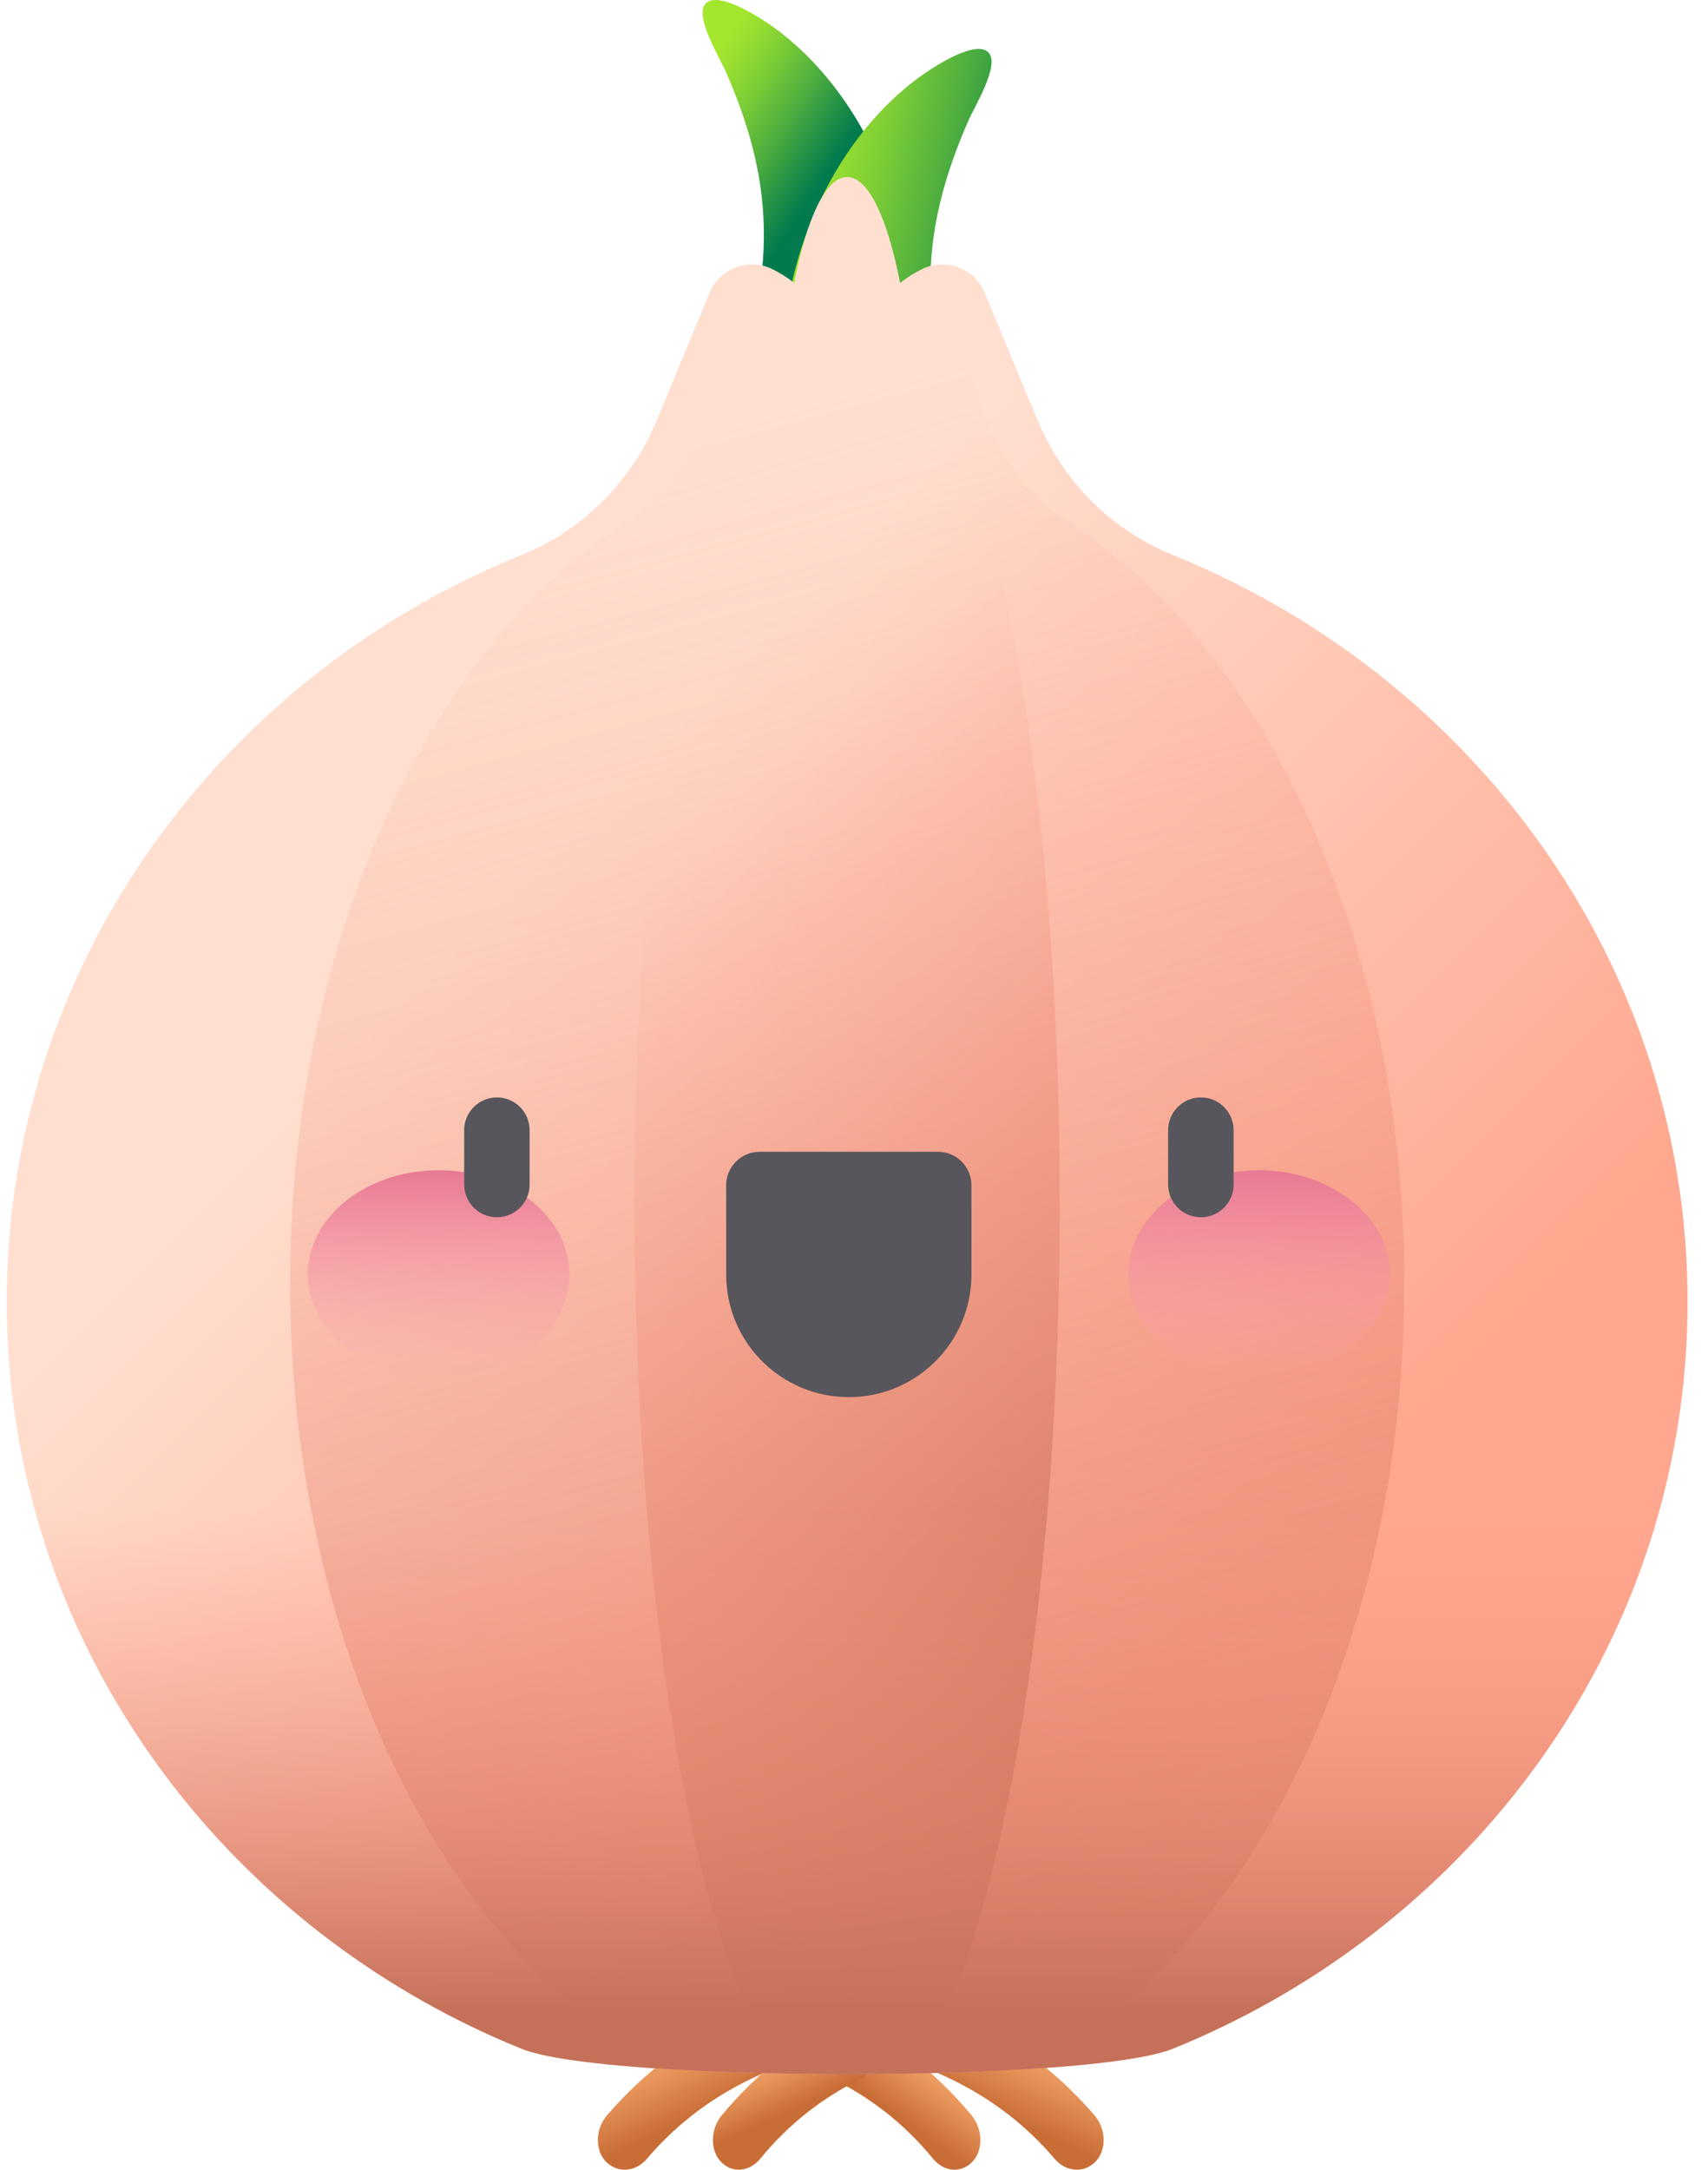 <svg width="63" height="80" viewBox="0 0 63 80" fill="none" xmlns="http://www.w3.org/2000/svg">
<path d="M26.784 2.671C27.424 4.136 27.916 5.657 28.096 7.252C28.215 8.297 28.2 9.353 28.056 10.386C27.844 11.906 28.919 13.306 30.44 13.512C32.211 13.751 33.754 12.28 33.581 10.501C33.43 8.938 33.041 7.399 32.404 5.958C31.558 4.047 30.268 2.269 28.568 1.03C28.096 0.685 26.459 -0.395 26.011 0.152C25.622 0.627 26.542 2.118 26.784 2.671Z" fill="url(#paint0_linear_202:117)"/>
<path d="M35.707 4.475C35.067 5.941 34.576 7.461 34.395 9.056C34.276 10.102 34.291 11.157 34.435 12.191C34.647 13.71 33.572 15.11 32.051 15.316C30.28 15.555 28.737 14.084 28.91 12.305C29.061 10.743 29.45 9.204 30.087 7.762C30.933 5.851 32.224 4.073 33.923 2.834C34.396 2.489 36.032 1.409 36.48 1.956C36.869 2.432 35.949 3.922 35.707 4.475Z" fill="url(#paint1_linear_202:117)"/>
<path d="M30.865 73.121C27.64 73.855 24.781 75.231 22.397 77.985C21.93 78.526 21.948 79.318 22.378 79.728C22.809 80.137 23.443 80.075 23.851 79.609C25.897 77.194 28.519 76.062 31.301 75.443C31.429 75.424 31.549 75.386 31.66 75.332C32.096 75.122 32.398 74.667 32.335 74.148C32.256 73.497 31.579 73.003 30.865 73.121Z" fill="url(#paint2_linear_202:117)"/>
<path d="M31.895 73.121C35.12 73.855 37.98 75.231 40.364 77.985C40.831 78.526 40.812 79.318 40.382 79.728C39.952 80.137 39.318 80.075 38.91 79.609C36.863 77.194 34.242 76.062 31.46 75.443C31.332 75.424 31.211 75.386 31.1 75.332C30.664 75.122 30.363 74.667 30.426 74.148C30.505 73.497 31.182 73.003 31.895 73.121Z" fill="url(#paint3_linear_202:117)"/>
<path d="M35.828 77.984C34.503 76.396 33.025 75.267 31.415 74.454C30.804 74.146 30.134 74.703 30.134 75.513V75.592C30.134 76.061 30.369 76.476 30.722 76.653C32.081 77.334 33.339 78.275 34.427 79.609C34.82 80.074 35.431 80.137 35.846 79.727C36.26 79.318 36.278 78.525 35.828 77.984Z" fill="url(#paint4_linear_202:117)"/>
<path d="M26.629 77.984C27.954 76.396 29.433 75.267 31.043 74.454C31.654 74.146 32.324 74.703 32.324 75.513V75.592C32.324 76.061 32.089 76.476 31.735 76.653C30.376 77.334 29.119 78.275 28.03 79.609C27.637 80.074 27.026 80.137 26.612 79.727C26.197 79.318 26.18 78.525 26.629 77.984Z" fill="url(#paint5_linear_202:117)"/>
<path d="M62.247 48C62.247 60.391 54.413 71.019 43.257 75.539C40.176 76.788 22.318 76.788 19.238 75.539C8.081 71.019 0.248 60.391 0.248 48C0.248 35.609 8.081 24.982 19.238 20.461C19.25 20.455 19.263 20.45 19.275 20.445C21.528 19.529 23.303 17.725 24.234 15.479L26.174 10.795C26.547 9.894 27.602 9.493 28.479 9.919C28.748 10.049 29.022 10.22 29.294 10.43C29.757 8.048 30.46 6.528 31.247 6.528C32.035 6.528 32.737 8.048 33.2 10.43C33.472 10.22 33.746 10.049 34.015 9.919C34.893 9.493 35.947 9.894 36.32 10.795L38.261 15.479C39.191 17.725 40.967 19.529 43.219 20.445C43.232 20.45 43.244 20.455 43.257 20.461C54.413 24.982 62.247 35.609 62.247 48Z" fill="url(#paint6_linear_202:117)"/>
<path d="M51.799 47.322C51.799 34.636 46.606 23.756 39.211 19.127C39.202 19.121 39.194 19.116 39.186 19.111C37.693 18.173 36.515 16.326 35.899 14.027L34.752 9.75C34.505 9.751 34.255 9.803 34.018 9.919C33.748 10.049 33.475 10.22 33.203 10.429C33.072 9.754 32.921 9.148 32.755 8.627C32.684 8.698 32.614 8.774 32.544 8.857C32.488 8.411 32.427 7.996 32.361 7.613C32.026 6.919 31.649 6.528 31.25 6.528C30.851 6.528 30.474 6.919 30.139 7.613C30.073 7.996 30.011 8.411 29.955 8.857C29.885 8.774 29.815 8.698 29.745 8.627C29.578 9.149 29.428 9.754 29.297 10.429C29.025 10.22 28.751 10.049 28.482 9.919C28.244 9.803 27.994 9.751 27.747 9.75L26.601 14.027C25.984 16.326 24.807 18.173 23.314 19.111C23.305 19.116 23.297 19.121 23.289 19.127C15.893 23.756 10.7 34.636 10.7 47.322C10.7 60.008 15.893 70.888 23.289 75.517C25.331 76.795 37.168 76.795 39.211 75.517C46.606 70.888 51.799 60.008 51.799 47.322Z" fill="url(#paint7_linear_202:117)"/>
<path d="M34.286 75.421C37.108 70.329 39.09 58.36 39.09 44.405C39.09 30.45 37.108 18.48 34.286 13.389C34.283 13.382 34.279 13.377 34.276 13.371C33.913 12.714 33.6 11.651 33.359 10.313C33.306 10.351 33.253 10.389 33.2 10.43C32.737 8.048 32.035 6.528 31.247 6.528C30.46 6.528 29.757 8.048 29.294 10.43C29.241 10.389 29.189 10.351 29.136 10.313C28.895 11.651 28.581 12.714 28.218 13.371C28.215 13.377 28.212 13.382 28.209 13.389C25.386 18.48 23.404 30.45 23.404 44.405C23.404 58.36 25.386 70.33 28.209 75.421C28.598 76.124 29.922 76.476 31.247 76.476H31.248C32.572 76.476 33.896 76.124 34.286 75.421Z" fill="url(#paint8_linear_202:117)"/>
<path d="M0.417 51.138C1.612 62.164 9.034 71.405 19.236 75.539C22.317 76.788 40.175 76.788 43.255 75.539C53.457 71.405 60.88 62.164 62.075 51.138H0.417Z" fill="url(#paint9_linear_202:117)"/>
<path d="M31.309 51.514C28.81 51.514 26.785 49.489 26.785 46.99V43.702C26.785 43.02 27.338 42.467 28.02 42.467H34.597C35.279 42.467 35.832 43.02 35.832 43.702V46.991C35.832 49.489 33.807 51.514 31.309 51.514Z" fill="#57565C"/>
<path d="M16.178 50.833C18.843 50.833 21.003 49.113 21.003 46.991C21.003 44.869 18.843 43.149 16.178 43.149C13.514 43.149 11.354 44.869 11.354 46.991C11.354 49.113 13.514 50.833 16.178 50.833Z" fill="url(#paint10_linear_202:117)"/>
<path d="M46.441 50.833C49.106 50.833 51.266 49.113 51.266 46.991C51.266 44.869 49.106 43.149 46.441 43.149C43.776 43.149 41.616 44.869 41.616 46.991C41.616 49.113 43.776 50.833 46.441 50.833Z" fill="url(#paint11_linear_202:117)"/>
<path d="M44.294 44.882C43.628 44.882 43.087 44.341 43.087 43.675V41.67C43.087 41.004 43.628 40.463 44.294 40.463C44.961 40.463 45.502 41.004 45.502 41.67V43.675C45.502 44.341 44.961 44.882 44.294 44.882Z" fill="#57565C"/>
<path d="M18.328 44.882C17.661 44.882 17.121 44.341 17.121 43.675V41.67C17.121 41.004 17.661 40.463 18.328 40.463C18.995 40.463 19.535 41.004 19.535 41.67V43.675C19.536 44.341 18.995 44.882 18.328 44.882Z" fill="#57565C"/>
<defs>
<linearGradient id="paint0_linear_202:117" x1="24.846" y1="4.353" x2="29.709" y2="7.568" gradientUnits="userSpaceOnUse">
<stop stop-color="#A2E62E"/>
<stop offset="0.123" stop-color="#97DE30"/>
<stop offset="0.34" stop-color="#79CB36"/>
<stop offset="0.623" stop-color="#4AAB3F"/>
<stop offset="0.961" stop-color="#09804C"/>
<stop offset="1" stop-color="#017B4E"/>
</linearGradient>
<linearGradient id="paint1_linear_202:117" x1="29.332" y1="7.618" x2="37.584" y2="9.464" gradientUnits="userSpaceOnUse">
<stop stop-color="#A2E62E"/>
<stop offset="0.123" stop-color="#97DE30"/>
<stop offset="0.34" stop-color="#79CB36"/>
<stop offset="0.623" stop-color="#4AAB3F"/>
<stop offset="0.961" stop-color="#09804C"/>
<stop offset="1" stop-color="#017B4E"/>
</linearGradient>
<linearGradient id="paint2_linear_202:117" x1="26.254" y1="74.58" x2="27.463" y2="77.166" gradientUnits="userSpaceOnUse">
<stop stop-color="#F6A96C"/>
<stop offset="1" stop-color="#C86D36"/>
</linearGradient>
<linearGradient id="paint3_linear_202:117" x1="36.422" y1="74.573" x2="35.214" y2="77.159" gradientUnits="userSpaceOnUse">
<stop stop-color="#F6A96C"/>
<stop offset="1" stop-color="#C86D36"/>
</linearGradient>
<linearGradient id="paint4_linear_202:117" x1="34.131" y1="75.826" x2="32.75" y2="77.75" gradientUnits="userSpaceOnUse">
<stop stop-color="#F6A96C"/>
<stop offset="1" stop-color="#C86D36"/>
</linearGradient>
<linearGradient id="paint5_linear_202:117" x1="28.647" y1="75.786" x2="29.505" y2="77.617" gradientUnits="userSpaceOnUse">
<stop stop-color="#F6A96C"/>
<stop offset="1" stop-color="#C86D36"/>
</linearGradient>
<linearGradient id="paint6_linear_202:117" x1="17.387" y1="34.14" x2="43.989" y2="60.742" gradientUnits="userSpaceOnUse">
<stop stop-color="#FFDFCF"/>
<stop offset="1" stop-color="#FFA78F"/>
</linearGradient>
<linearGradient id="paint7_linear_202:117" x1="23.025" y1="16.748" x2="44.673" y2="97.22" gradientUnits="userSpaceOnUse">
<stop stop-color="#F89580" stop-opacity="0"/>
<stop offset="0.261" stop-color="#F1907B" stop-opacity="0.261"/>
<stop offset="0.625" stop-color="#DF836D" stop-opacity="0.627"/>
<stop offset="0.997" stop-color="#C5715A"/>
</linearGradient>
<linearGradient id="paint8_linear_202:117" x1="22.964" y1="33.908" x2="47.435" y2="59.006" gradientUnits="userSpaceOnUse">
<stop stop-color="#F89580" stop-opacity="0"/>
<stop offset="0.261" stop-color="#F1907B" stop-opacity="0.261"/>
<stop offset="0.625" stop-color="#DF836D" stop-opacity="0.627"/>
<stop offset="0.997" stop-color="#C5715A"/>
</linearGradient>
<linearGradient id="paint9_linear_202:117" x1="31.246" y1="55.687" x2="31.246" y2="74.306" gradientUnits="userSpaceOnUse">
<stop stop-color="#F89580" stop-opacity="0"/>
<stop offset="0.261" stop-color="#F1907B" stop-opacity="0.261"/>
<stop offset="0.625" stop-color="#DF836D" stop-opacity="0.627"/>
<stop offset="0.997" stop-color="#C5715A"/>
</linearGradient>
<linearGradient id="paint10_linear_202:117" x1="16.178" y1="43.149" x2="16.178" y2="50.833" gradientUnits="userSpaceOnUse">
<stop stop-color="#E87993"/>
<stop offset="1" stop-color="#FFA6BB" stop-opacity="0"/>
</linearGradient>
<linearGradient id="paint11_linear_202:117" x1="46.441" y1="43.149" x2="46.441" y2="50.833" gradientUnits="userSpaceOnUse">
<stop stop-color="#E87993"/>
<stop offset="1" stop-color="#FFA6BB" stop-opacity="0"/>
</linearGradient>
</defs>
</svg>
